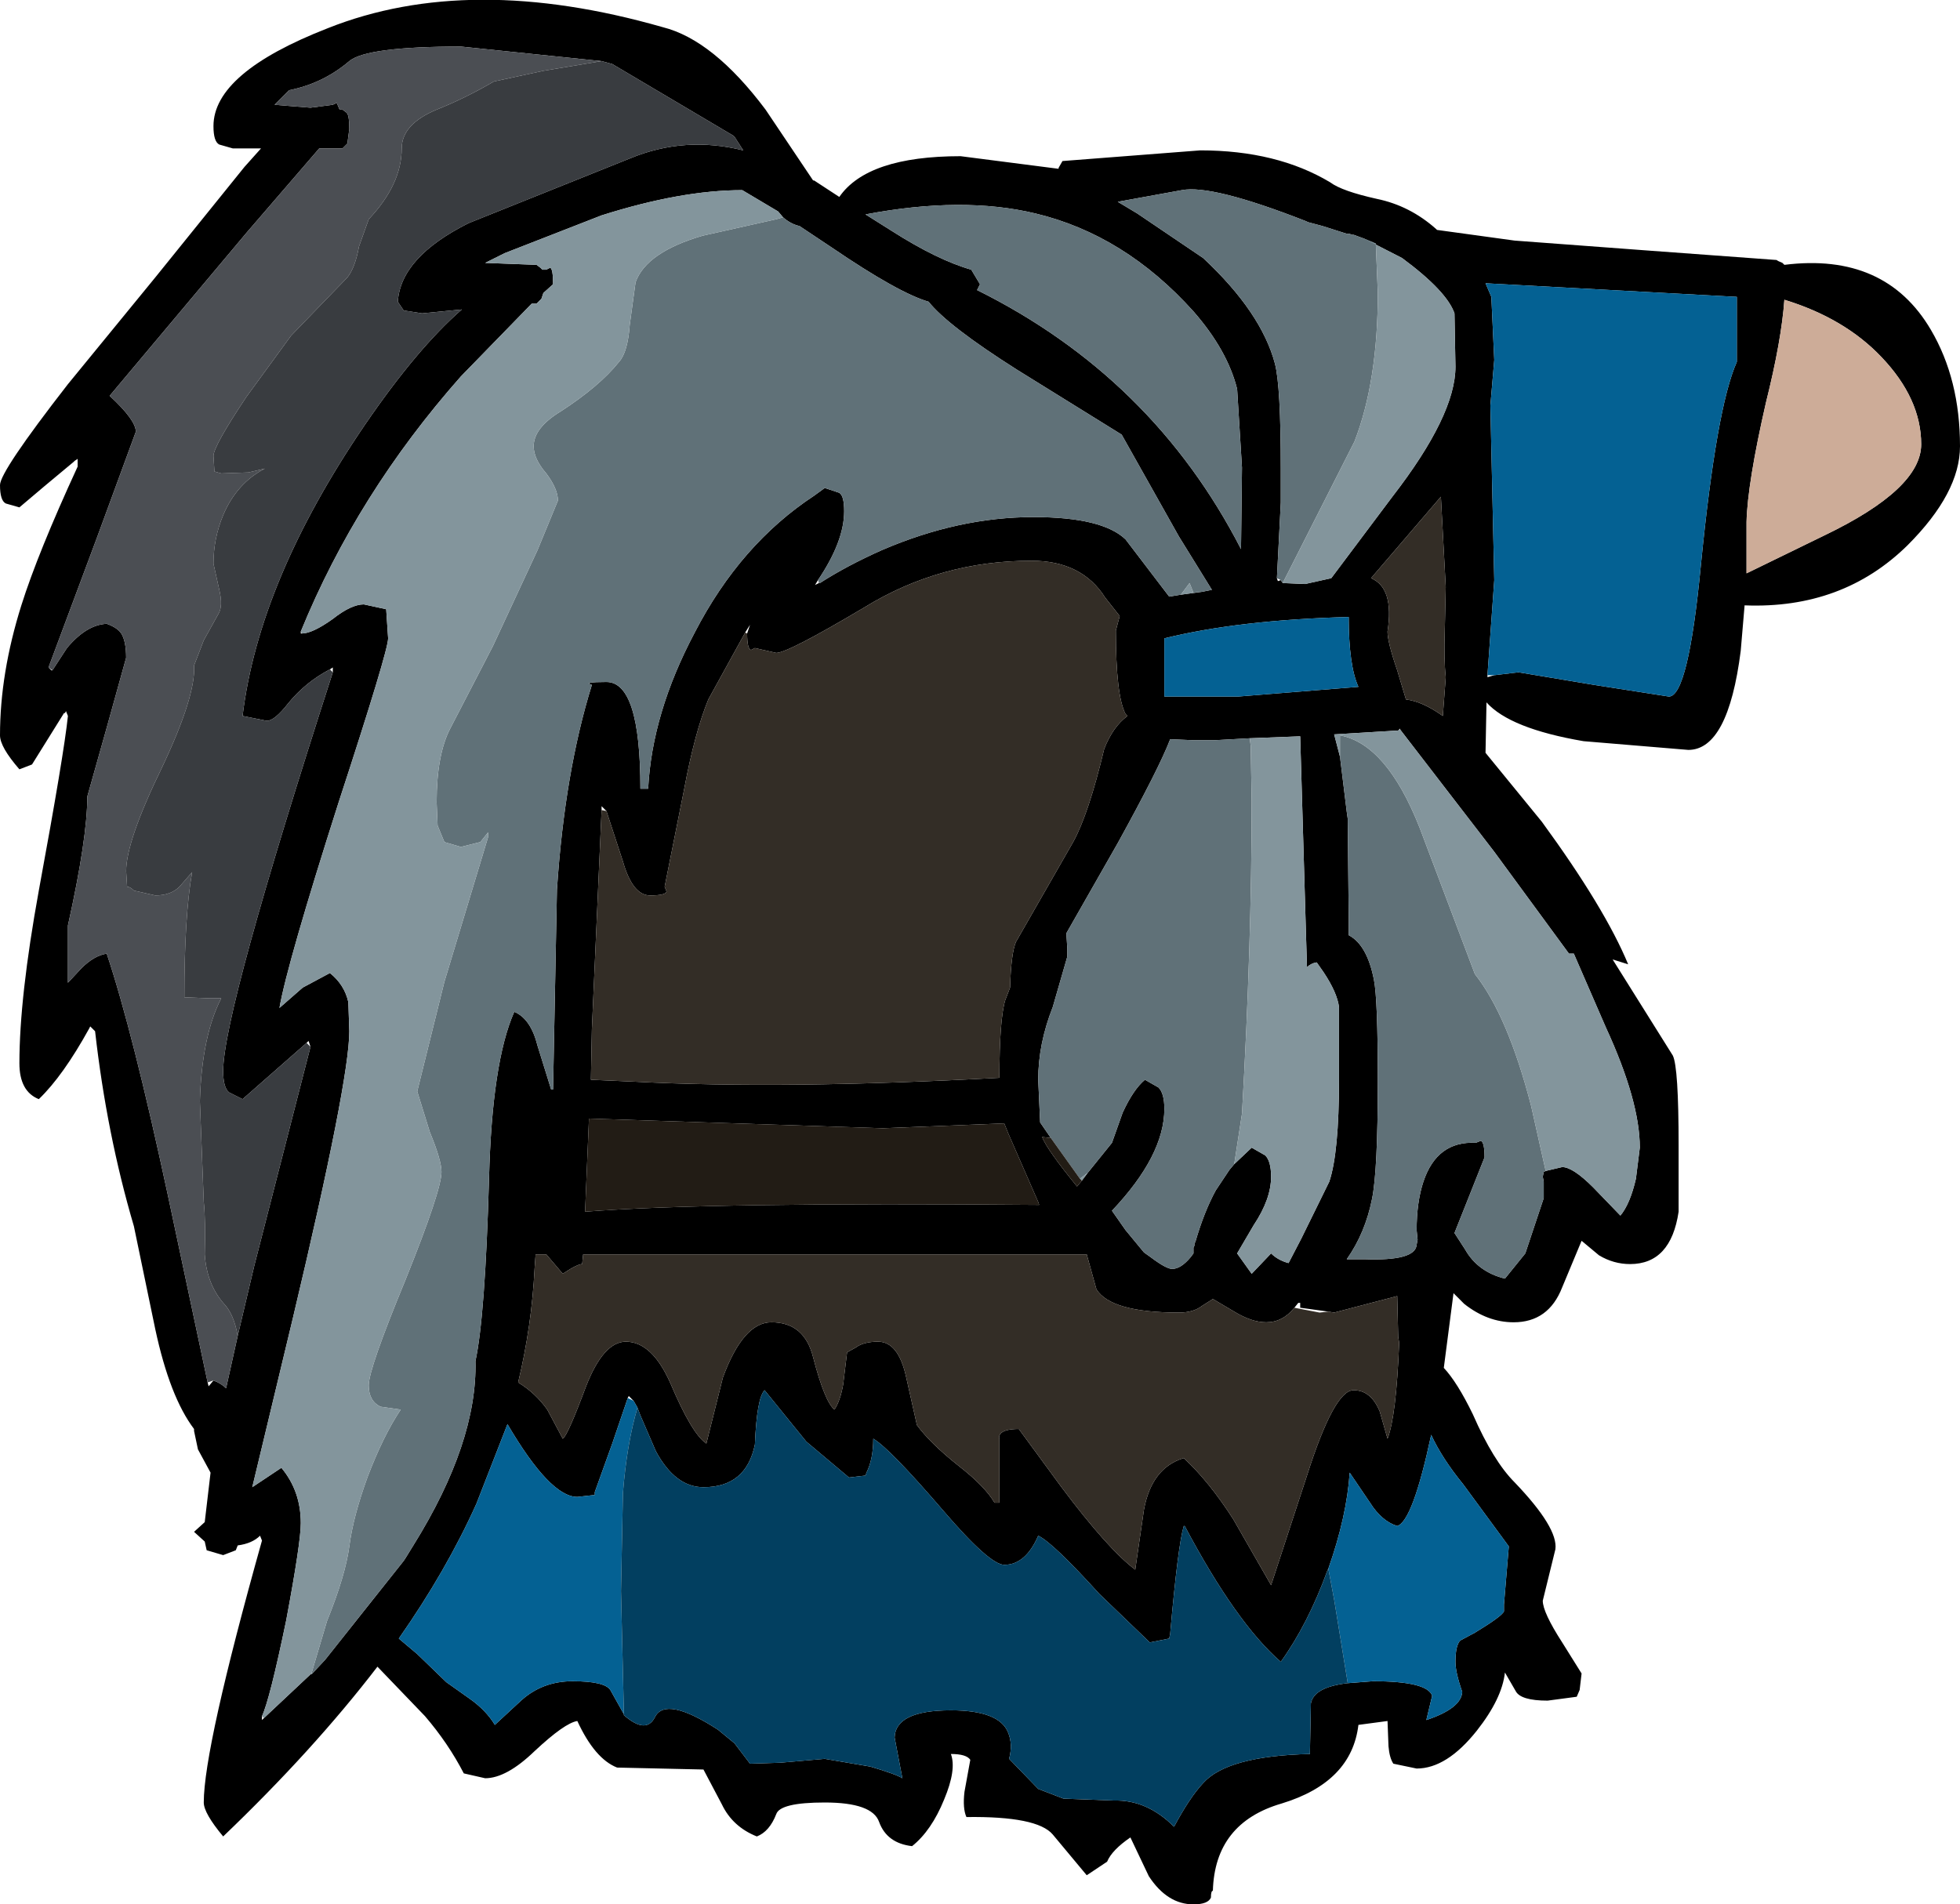 <?xml version="1.0" encoding="UTF-8" standalone="no"?>
<svg xmlns:ffdec="https://www.free-decompiler.com/flash" xmlns:xlink="http://www.w3.org/1999/xlink" ffdec:objectType="frame" height="98.15px" width="101.0px" xmlns="http://www.w3.org/2000/svg">
  <g transform="matrix(1.0, 0.0, 0.0, 1.0, 47.0, 43.15)">
    <use ffdec:characterId="244" height="98.15" transform="matrix(1.0, 0.0, 0.0, 1.0, -47.0, -43.15)" width="101.0" xlink:href="#shape0"/>
  </g>
  <defs>
    <g id="shape0" transform="matrix(1.0, 0.0, 0.0, 1.0, 47.0, 43.15)">
      <path d="M27.05 -31.3 L31.05 -30.75 37.75 -30.25 44.55 -29.75 Q44.6 -29.7 44.85 -29.6 L44.95 -29.5 Q50.15 -30.15 52.5 -26.15 54.0 -23.6 54.0 -20.15 54.0 -17.75 51.3 -15.05 47.95 -11.75 42.9 -11.95 L42.7 -9.6 Q42.05 -4.5 40.0 -4.5 L34.6 -4.95 Q30.8 -5.6 29.6 -6.95 L29.55 -4.35 32.45 -0.8 Q35.7 3.65 36.9 6.55 L36.1 6.3 39.2 11.25 Q39.5 11.85 39.5 15.9 L39.5 19.3 Q39.1 22.0 37.0 22.0 36.15 22.0 35.4 21.55 L34.5 20.8 33.5 23.2 Q32.8 25.0 31.0 25.0 29.65 25.0 28.45 24.05 L27.9 23.5 27.4 27.35 Q28.1 28.1 28.9 29.75 29.95 32.15 31.05 33.25 33.3 35.6 33.15 36.7 L32.5 39.35 Q32.5 39.95 33.5 41.5 L34.5 43.1 34.4 43.95 34.25 44.3 32.75 44.5 Q31.35 44.5 31.1 44.0 L30.55 43.05 Q30.4 44.4 29.1 46.05 27.55 48.0 26.0 48.0 L24.8 47.75 Q24.6 47.45 24.55 46.85 L24.5 45.55 23.0 45.75 Q22.65 48.7 19.05 49.8 15.6 50.8 15.5 54.3 15.4 54.3 15.4 54.65 15.25 55.0 14.5 55.0 13.15 55.0 12.2 53.55 L11.25 51.55 Q10.3 52.2 10.05 52.8 L9.0 53.5 7.25 51.4 Q6.45 50.45 2.8 50.5 2.6 50.05 2.7 49.2 L3.0 47.55 Q2.8 47.25 2.0 47.25 2.3 48.05 1.65 49.6 1.0 51.2 0.0 52.0 -1.3 51.85 -1.7 50.75 -2.05 49.75 -4.5 49.75 -6.8 49.75 -7.0 50.35 -7.35 51.25 -8.0 51.5 -9.25 51.0 -9.8 49.85 L-10.75 48.05 -15.2 47.95 Q-16.35 47.5 -17.25 45.55 -17.9 45.65 -19.45 47.1 -20.9 48.5 -22.0 48.5 L-23.1 48.25 Q-23.9 46.7 -25.1 45.3 L-27.55 42.75 Q-30.85 47.05 -35.5 51.5 -36.5 50.3 -36.5 49.75 -36.5 46.95 -33.5 36.25 L-33.6 36.0 Q-34.0 36.4 -34.75 36.5 L-34.85 36.75 -35.5 37.0 -36.35 36.75 -36.45 36.3 -37.0 35.8 -36.45 35.3 -36.15 32.75 -36.8 31.55 -37.0 30.6 -37.0 30.5 Q-38.25 28.85 -39.0 25.35 L-40.1 20.05 Q-41.5 15.3 -42.1 10.0 L-42.35 9.75 -42.4 9.85 Q-43.75 12.3 -45.0 13.5 -46.0 13.1 -46.0 11.65 -46.0 8.25 -45.0 2.75 -43.7 -4.3 -43.5 -6.25 L-43.6 -6.5 -43.65 -6.4 -43.7 -6.4 -45.35 -3.75 -46.0 -3.5 Q-47.0 -4.65 -47.0 -5.25 -47.0 -8.45 -45.9 -11.95 -45.05 -14.65 -43.0 -19.1 L-43.0 -19.5 -43.15 -19.4 -43.2 -19.35 -44.7 -18.1 -46.0 -17.0 -46.7 -17.2 Q-47.0 -17.35 -47.0 -18.15 -47.0 -18.85 -43.5 -23.35 L-39.0 -28.85 -34.4 -34.55 -33.55 -35.5 -35.0 -35.5 -35.7 -35.7 Q-36.0 -35.85 -36.0 -36.65 -36.0 -39.4 -30.1 -41.7 -22.8 -44.6 -12.85 -41.75 -10.25 -41.1 -7.55 -37.5 L-5.1 -33.85 -5.05 -33.85 -3.75 -33.0 Q-2.3 -35.1 2.5 -35.1 L7.55 -34.45 7.55 -34.5 7.75 -34.85 14.85 -35.4 Q18.8 -35.4 21.55 -33.75 22.15 -33.3 23.95 -32.9 25.65 -32.55 27.0 -31.35 L27.05 -31.3 M20.4 -31.7 L20.3 -31.75 Q15.45 -33.65 13.9 -33.35 L10.6 -32.75 11.6 -32.15 15.0 -29.85 Q18.0 -27.05 18.7 -24.4 19.0 -23.25 19.0 -19.0 L19.0 -17.25 18.8 -13.35 18.85 -13.2 19.0 -13.25 19.1 -13.1 20.25 -13.05 21.6 -13.35 24.75 -17.55 Q28.0 -21.75 28.0 -24.25 L27.95 -27.0 Q27.55 -28.15 25.25 -29.85 L23.3 -30.85 22.75 -31.05 22.65 -31.05 22.55 -31.1 22.4 -31.1 22.25 -31.15 21.15 -31.5 20.4 -31.7 M30.0 -8.35 L31.25 -8.5 35.15 -7.85 39.0 -7.25 Q40.0 -7.25 40.65 -14.05 41.45 -22.15 42.5 -24.5 L42.5 -27.85 29.55 -28.55 29.85 -27.85 30.0 -24.6 29.8 -22.25 30.0 -13.25 29.65 -8.35 29.65 -8.25 30.0 -8.35 M3.35 -28.2 Q12.4 -23.7 16.95 -14.85 L17.0 -19.05 16.75 -23.1 Q16.25 -25.1 14.5 -27.1 10.95 -31.05 6.35 -32.15 2.6 -33.05 -2.4 -32.1 L-1.05 -31.25 Q1.3 -29.75 3.05 -29.25 L3.5 -28.5 3.35 -28.2 M13.85 -12.5 L14.95 -12.65 15.45 -12.75 13.75 -15.5 10.8 -20.75 5.4 -24.1 Q1.85 -26.35 0.85 -27.6 -0.7 -28.05 -4.15 -30.4 L-5.8 -31.5 Q-6.25 -31.6 -6.65 -31.95 L-6.9 -32.25 -8.75 -33.35 Q-11.9 -33.35 -16.0 -32.05 L-21.0 -30.1 -22.0 -29.6 -19.35 -29.5 -19.15 -29.35 -19.05 -29.25 -18.85 -29.25 -18.65 -29.35 Q-18.5 -29.3 -18.5 -28.5 L-19.0 -28.05 -19.1 -27.75 -19.35 -27.5 -19.6 -27.5 -23.25 -23.75 Q-28.6 -17.7 -31.5 -10.6 L-31.5 -10.5 -31.45 -10.5 Q-30.9 -10.5 -29.85 -11.25 -28.9 -12.0 -28.25 -12.0 L-27.1 -11.75 -27.0 -10.25 Q-27.0 -9.6 -29.55 -1.8 -32.2 6.5 -32.6 8.8 L-31.4 7.75 -30.0 7.0 Q-29.25 7.6 -29.05 8.5 L-29.0 10.0 Q-29.0 12.55 -31.9 24.75 L-34.0 33.5 -32.5 32.5 Q-31.5 33.7 -31.5 35.35 -31.5 36.35 -32.25 40.35 -33.1 44.45 -33.5 45.3 L-33.5 45.5 -33.4 45.4 -30.95 43.1 -30.95 43.15 -30.25 42.4 -26.2 37.3 -26.1 37.15 -25.7 36.5 Q-22.4 31.2 -22.5 27.0 -22.0 24.7 -21.8 17.6 -21.65 11.6 -20.5 9.0 -19.65 9.35 -19.3 10.75 L-18.6 13.0 -18.5 13.0 -18.3 2.7 Q-17.9 -3.35 -16.5 -7.85 -17.0 -8.0 -15.75 -8.0 -14.0 -8.0 -14.0 -2.5 L-13.6 -2.5 Q-13.4 -6.4 -11.2 -10.55 -8.85 -15.1 -5.05 -17.6 L-4.5 -18.0 -3.75 -17.75 Q-3.5 -17.6 -3.5 -16.8 -3.5 -15.25 -4.85 -13.25 L-5.0 -13.0 -4.8 -13.1 -4.75 -13.1 Q-3.35 -14.0 -1.55 -14.8 2.4 -16.5 6.25 -16.5 9.8 -16.5 11.0 -15.35 L13.25 -12.4 13.85 -12.5 M-16.0 -1.4 L-16.5 9.9 -16.55 12.5 -14.3 12.6 Q-6.6 13.0 4.5 12.4 4.5 9.4 4.8 8.4 L5.05 7.75 Q5.1 6.0 5.35 5.4 L8.3 0.25 Q9.1 -1.2 9.9 -4.55 10.35 -5.7 11.1 -6.25 L11.0 -6.35 Q10.5 -7.3 10.5 -10.65 L10.7 -11.4 9.95 -12.35 Q8.75 -14.25 6.15 -14.25 1.45 -14.25 -2.45 -11.85 -6.4 -9.5 -7.0 -9.5 L-8.1 -9.75 -8.3 -9.65 Q-8.5 -9.7 -8.5 -10.5 L-8.35 -10.95 -8.6 -10.55 -10.5 -7.1 Q-11.2 -5.4 -11.75 -2.45 L-12.75 2.55 -12.65 2.8 Q-12.7 3.0 -13.5 3.0 -14.4 3.0 -14.9 1.25 L-15.75 -1.35 -16.0 -1.6 -16.0 -1.4 M13.0 -7.25 L16.8 -7.25 23.0 -7.75 Q22.5 -8.85 22.5 -11.35 16.85 -11.2 13.0 -10.25 L13.0 -7.25 M17.4 -5.1 L15.6 -5.0 14.5 -5.0 13.3 -5.05 Q12.75 -3.6 10.6 0.3 L7.95 4.95 8.0 5.75 8.0 6.15 7.25 8.75 Q6.5 10.65 6.5 12.5 L6.6 14.7 7.15 15.5 6.7 15.45 Q6.95 16.1 8.5 18.0 L8.75 17.7 9.05 17.3 10.3 15.75 10.85 14.2 Q11.4 13.0 12.0 12.5 L12.7 12.9 Q13.0 13.2 13.0 14.0 13.0 16.4 10.3 19.25 L11.0 20.25 11.95 21.4 12.3 21.65 Q13.1 22.25 13.4 22.25 13.85 22.25 14.35 21.65 L14.5 21.45 14.5 21.15 14.55 21.05 14.55 20.95 14.6 20.85 Q15.05 19.3 15.65 18.2 L16.35 17.15 16.6 16.85 17.5 16.0 18.2 16.4 Q18.5 16.7 18.5 17.5 18.5 18.65 17.6 20.0 L16.75 21.45 17.5 22.5 18.5 21.45 Q18.85 21.8 19.4 21.95 L20.05 20.7 21.5 17.75 Q22.0 16.25 22.0 12.5 L22.0 8.75 Q21.9 8.0 21.2 6.95 L20.85 6.45 Q20.55 6.5 20.35 6.7 L20.3 5.05 20.0 -5.2 17.4 -5.1 M27.25 -17.55 L23.65 -13.35 Q24.85 -12.85 24.5 -10.6 24.5 -10.05 25.0 -8.6 L25.45 -7.1 Q26.3 -7.0 27.35 -6.25 L27.5 -8.25 Q27.4 -9.15 27.45 -10.65 L27.5 -12.9 27.25 -17.55 M25.05 -5.5 L21.75 -5.3 22.05 -4.15 22.4 -1.3 22.45 -0.95 22.5 4.25 22.5 5.05 Q23.45 5.55 23.8 7.35 24.0 8.35 24.0 12.55 24.0 17.2 23.7 18.65 23.35 20.4 22.4 21.75 L23.3 21.75 Q25.95 21.85 26.0 21.0 L26.05 20.75 26.0 20.25 Q26.0 18.8 26.35 17.75 27.05 15.65 29.05 15.75 L29.3 15.65 Q29.5 15.7 29.5 16.5 L27.95 20.4 28.5 21.25 Q29.15 22.4 30.55 22.75 L31.6 21.45 32.55 18.6 32.55 18.05 32.55 17.75 32.5 17.5 32.55 17.25 32.65 17.2 33.5 17.0 Q34.05 17.0 35.1 18.05 L36.5 19.5 Q37.0 18.9 37.3 17.6 L37.5 16.0 Q37.5 13.6 35.75 9.8 L34.1 6.0 33.85 6.0 30.0 0.75 25.15 -5.55 25.15 -5.6 25.05 -5.5 M43.0 -13.6 L47.0 -15.55 Q52.0 -17.95 52.0 -20.25 52.0 -22.6 49.95 -24.75 48.05 -26.75 44.95 -27.7 44.8 -25.6 44.0 -22.4 43.05 -18.25 43.0 -16.25 L43.0 -13.6 M19.7 24.25 Q19.1 25.0 18.25 25.0 17.5 25.0 16.6 24.45 L15.5 23.8 14.95 24.15 Q14.5 24.5 13.75 24.5 10.25 24.5 9.5 23.3 L9.0 21.5 -16.95 21.5 -17.0 22.0 Q-17.25 22.0 -18.0 22.5 L-18.85 21.5 -19.4 21.5 -19.45 22.2 Q-19.6 25.2 -20.3 28.1 -19.4 28.65 -18.8 29.5 L-18.0 31.0 Q-17.75 30.85 -16.8 28.3 -15.9 26.0 -14.75 26.0 -13.4 26.0 -12.45 28.15 -11.35 30.75 -10.6 31.25 L-9.75 27.85 Q-8.7 25.0 -7.25 25.0 -5.55 25.0 -5.1 26.8 -4.5 29.1 -4.0 29.5 -3.7 29.05 -3.55 28.2 L-3.35 26.55 -2.9 26.3 Q-2.5 26.0 -1.75 26.0 -0.7 26.0 -0.3 27.85 L0.25 30.3 Q0.95 31.25 2.4 32.4 3.75 33.45 4.25 34.3 L4.5 34.3 4.5 31.0 Q4.45 30.9 4.55 30.75 4.75 30.5 5.5 30.5 L7.7 33.5 Q10.1 36.7 11.5 37.75 L11.95 34.65 Q12.35 32.5 14.0 32.0 15.3 33.2 16.55 35.15 L18.5 38.55 20.35 32.9 Q21.75 28.5 22.75 28.5 23.65 28.5 24.1 29.6 L24.5 31.0 Q24.95 29.85 25.1 26.05 L25.05 25.75 25.0 23.65 21.75 24.5 21.45 24.45 20.0 24.25 20.0 24.0 19.9 24.0 19.7 24.25 M4.75 14.75 L-1.5 15.0 -16.65 14.5 -16.85 19.3 Q-10.5 18.8 6.55 18.95 L6.5 18.8 4.95 15.25 4.75 14.75 M21.45 37.7 L21.4 37.8 Q20.4 40.55 19.0 42.5 16.7 40.5 14.05 35.5 L14.0 35.5 Q13.7 36.5 13.3 41.05 L13.25 41.3 12.25 41.5 9.65 39.0 Q7.25 36.35 6.5 36.0 5.85 37.5 4.75 37.5 4.0 37.5 1.6 34.7 -1.15 31.5 -2.0 31.0 -2.0 32.05 -2.35 32.75 L-2.4 32.9 -3.25 33.0 -5.45 31.15 -7.6 28.5 Q-8.0 28.9 -8.1 31.3 -8.55 33.5 -10.75 33.5 -12.2 33.5 -13.2 31.65 L-14.0 29.8 -14.15 29.4 -14.35 29.05 -14.6 28.8 -14.65 28.9 -15.45 31.25 -16.35 33.75 -16.35 33.9 -17.25 34.0 Q-18.65 34.0 -20.85 30.25 L-22.45 34.35 Q-24.0 37.8 -26.45 41.3 L-25.5 42.1 -24.0 43.55 -22.8 44.4 Q-21.95 45.0 -21.5 45.75 L-20.15 44.5 Q-19.05 43.5 -17.5 43.5 -15.85 43.5 -15.55 43.95 L-14.85 45.2 -14.85 45.25 Q-13.7 46.25 -13.25 45.35 -12.7 44.25 -10.0 46.0 L-9.15 46.7 -8.35 47.75 -6.8 47.7 -4.5 47.5 -2.15 47.9 Q-0.8 48.3 -0.5 48.5 L-0.9 46.4 Q-0.85 45.0 2.0 45.0 4.5 45.0 4.95 46.15 5.2 46.75 5.0 47.5 L6.5 49.05 7.8 49.55 10.4 49.65 Q12.1 49.6 13.5 51.0 14.3 49.5 15.0 48.75 16.25 47.35 20.5 47.25 L20.55 44.7 20.55 44.65 Q20.7 43.8 22.45 43.6 L23.75 43.5 Q26.55 43.5 26.8 44.25 L26.5 45.5 Q28.3 44.9 28.35 44.05 28.0 43.05 28.0 42.5 28.0 41.65 28.25 41.4 L29.0 41.0 Q30.4 40.15 30.5 39.9 L30.5 39.55 30.75 36.55 28.4 33.35 Q27.3 32.0 26.75 30.8 25.8 35.25 25.0 35.5 24.2 35.25 23.6 34.3 L22.55 32.75 Q22.4 35.0 21.45 37.7 M-44.3 -8.6 L-43.55 -9.75 Q-42.55 -10.95 -41.5 -11.0 -40.95 -10.8 -40.75 -10.5 -40.5 -10.1 -40.5 -9.25 L-41.5 -5.65 -42.5 -2.1 Q-42.5 0.05 -43.5 4.55 L-43.5 7.5 -42.8 6.75 Q-42.15 6.1 -41.5 6.0 -40.15 10.05 -38.35 18.45 L-36.3 28.1 -36.25 28.3 -36.0 28.0 Q-35.6 28.15 -35.35 28.4 L-34.75 25.7 -33.9 22.1 -31.0 10.8 -31.1 10.5 -31.2 10.6 -34.5 13.5 -35.2 13.15 Q-35.5 12.9 -35.5 12.05 -35.5 9.0 -29.85 -8.5 L-29.85 -8.75 -30.0 -8.65 Q-31.25 -8.0 -32.15 -6.9 -32.85 -6.0 -33.25 -6.0 L-34.5 -6.25 Q-33.65 -13.25 -28.2 -21.25 -25.5 -25.2 -23.2 -27.2 L-25.25 -27.0 -26.2 -27.15 -26.5 -27.6 Q-26.35 -29.9 -22.85 -31.65 L-14.5 -35.0 Q-11.7 -36.15 -8.7 -35.4 L-9.15 -36.1 -9.2 -36.15 -15.45 -39.85 -16.0 -40.0 -23.25 -40.75 Q-28.1 -40.75 -29.0 -40.0 -30.35 -38.85 -32.1 -38.5 L-32.85 -37.75 -31.0 -37.6 -29.85 -37.75 -29.65 -37.85 -29.5 -37.5 -29.35 -37.5 -29.15 -37.35 Q-29.0 -37.25 -29.0 -36.5 L-29.1 -35.75 -29.35 -35.5 -30.55 -35.5 -34.3 -31.15 -41.35 -22.75 Q-40.0 -21.5 -40.0 -20.9 L-42.0 -15.45 -44.5 -8.75 -44.35 -8.6 -44.3 -8.6" fill="#000000" fill-rule="evenodd" stroke="none"/>
      <path d="M20.4 -31.7 L21.15 -31.5 22.25 -31.15 22.4 -31.1 22.55 -31.1 22.65 -31.05 22.75 -31.05 23.3 -30.85 23.9 -30.6 23.9 -30.5 24.0 -28.05 Q24.0 -23.5 22.8 -20.4 L19.1 -13.1 19.0 -13.25 18.8 -13.35 19.0 -17.25 19.0 -19.0 Q19.0 -23.25 18.7 -24.4 18.0 -27.05 15.0 -29.85 L11.6 -32.15 10.6 -32.75 13.9 -33.35 Q15.45 -33.65 20.3 -31.75 L20.4 -31.7 M3.35 -28.2 L3.5 -28.5 3.05 -29.25 Q1.3 -29.75 -1.05 -31.25 L-2.4 -32.1 Q2.6 -33.05 6.35 -32.15 10.95 -31.05 14.5 -27.1 16.25 -25.1 16.75 -23.1 L17.0 -19.05 16.95 -14.85 Q12.4 -23.7 3.35 -28.2 M13.85 -12.5 L13.25 -12.4 11.0 -15.35 Q9.8 -16.5 6.25 -16.5 2.4 -16.5 -1.55 -14.8 -3.35 -14.0 -4.75 -13.1 L-4.85 -13.25 Q-3.5 -15.25 -3.5 -16.8 -3.5 -17.6 -3.75 -17.75 L-4.5 -18.0 -5.05 -17.6 Q-8.85 -15.1 -11.2 -10.55 -13.4 -6.4 -13.6 -2.5 L-14.0 -2.5 Q-14.0 -8.0 -15.75 -8.0 -17.0 -8.0 -16.5 -7.85 -17.9 -3.35 -18.3 2.7 L-18.5 13.0 -18.6 13.0 -19.3 10.75 Q-19.65 9.35 -20.5 9.0 -21.65 11.6 -21.8 17.6 -22.0 24.7 -22.5 27.0 -22.4 31.2 -25.7 36.5 L-26.1 37.15 -26.2 37.3 -30.25 42.4 -30.95 43.15 -30.95 43.1 -30.15 40.4 Q-29.2 38.05 -29.0 36.55 -28.8 35.0 -28.05 32.95 -27.25 30.85 -26.35 29.5 L-27.4 29.35 Q-28.0 29.05 -28.0 28.25 -28.0 27.4 -26.1 22.8 -24.25 18.2 -24.25 17.25 -24.25 16.65 -24.85 15.2 L-25.5 13.1 -24.1 7.45 -21.85 0.0 -21.85 -0.25 -22.25 0.25 -23.25 0.5 -24.1 0.25 -24.45 -0.6 -24.5 -1.8 Q-24.5 -4.25 -23.8 -5.6 L-21.6 -9.85 -19.3 -14.8 -18.25 -17.35 Q-18.25 -17.95 -18.85 -18.75 -19.5 -19.5 -19.5 -20.15 -19.5 -21.1 -18.1 -21.95 -16.1 -23.25 -15.1 -24.5 -14.65 -25.0 -14.55 -26.4 L-14.25 -28.6 Q-13.7 -30.15 -10.8 -31.0 L-7.0 -31.85 -6.65 -31.95 Q-6.25 -31.6 -5.8 -31.5 L-4.15 -30.4 Q-0.7 -28.05 0.85 -27.6 1.85 -26.35 5.4 -24.1 L10.8 -20.75 13.75 -15.5 15.45 -12.75 14.95 -12.65 14.5 -12.6 14.3 -13.1 13.85 -12.5 M7.15 15.5 L6.6 14.7 6.5 12.5 Q6.5 10.65 7.25 8.75 L8.0 6.15 8.0 5.75 7.95 4.95 10.6 0.3 Q12.75 -3.6 13.3 -5.05 L14.5 -5.0 15.6 -5.0 17.4 -5.1 17.45 -4.7 17.5 -1.85 Q17.5 5.5 17.0 14.25 L16.6 16.85 16.35 17.15 15.65 18.2 Q15.05 19.3 14.6 20.85 L14.55 20.95 14.55 21.05 14.5 21.15 14.5 21.45 14.35 21.65 Q13.85 22.25 13.4 22.25 13.1 22.25 12.3 21.65 L11.95 21.4 11.0 20.25 10.3 19.25 Q13.0 16.4 13.0 14.0 13.0 13.2 12.7 12.9 L12.0 12.5 Q11.4 13.0 10.85 14.2 L10.3 15.75 9.05 17.3 8.65 17.6 7.15 15.5 M22.05 -4.15 L22.05 -5.25 Q24.45 -4.8 26.15 -0.5 L29.0 7.05 Q30.7 9.2 31.9 13.85 L32.65 17.2 32.55 17.25 32.5 17.5 32.55 17.75 32.55 18.05 32.55 18.6 31.6 21.45 30.55 22.75 Q29.15 22.4 28.5 21.25 L27.95 20.4 29.5 16.5 Q29.5 15.7 29.3 15.65 L29.05 15.75 Q27.05 15.65 26.35 17.75 26.0 18.8 26.0 20.25 L26.05 20.75 26.0 21.0 Q25.95 21.85 23.3 21.75 L22.4 21.75 Q23.35 20.4 23.7 18.65 24.0 17.2 24.0 12.55 24.0 8.35 23.8 7.35 23.45 5.55 22.5 5.05 L22.5 4.25 22.45 -0.95 22.4 -1.3 22.05 -4.15" fill="#607178" fill-rule="evenodd" stroke="none"/>
      <path d="M21.15 -31.5 L20.4 -31.7 21.15 -31.5 M19.1 -13.1 L22.8 -20.4 Q24.0 -23.5 24.0 -28.05 L23.9 -30.5 23.9 -30.6 23.3 -30.85 25.25 -29.85 Q27.55 -28.15 27.95 -27.0 L28.0 -24.25 Q28.0 -21.75 24.75 -17.55 L21.6 -13.35 20.25 -13.05 19.1 -13.1 M14.95 -12.65 L13.85 -12.5 14.3 -13.1 14.5 -12.6 14.95 -12.65 M-30.95 43.1 L-33.4 45.4 -33.5 45.3 Q-33.1 44.45 -32.25 40.35 -31.5 36.35 -31.5 35.35 -31.5 33.7 -32.5 32.5 L-34.0 33.5 -31.9 24.75 Q-29.0 12.55 -29.0 10.0 L-29.05 8.5 Q-29.25 7.6 -30.0 7.0 L-31.4 7.75 -32.6 8.8 Q-32.2 6.5 -29.55 -1.8 -27.0 -9.6 -27.0 -10.25 L-27.1 -11.75 -28.25 -12.0 Q-28.9 -12.0 -29.85 -11.25 -30.9 -10.5 -31.45 -10.5 L-31.5 -10.6 Q-28.6 -17.7 -23.25 -23.75 L-19.6 -27.5 -19.35 -27.5 -19.1 -27.75 -19.0 -28.05 -18.5 -28.5 Q-18.5 -29.3 -18.65 -29.35 L-18.85 -29.25 -19.05 -29.25 -19.15 -29.35 -19.35 -29.5 -22.0 -29.6 -21.0 -30.1 -16.0 -32.05 Q-11.9 -33.35 -8.75 -33.35 L-6.9 -32.25 -6.65 -31.95 -7.0 -31.85 -10.8 -31.0 Q-13.7 -30.15 -14.25 -28.6 L-14.55 -26.4 Q-14.65 -25.0 -15.1 -24.5 -16.1 -23.25 -18.1 -21.95 -19.5 -21.1 -19.5 -20.15 -19.5 -19.5 -18.85 -18.75 -18.25 -17.95 -18.25 -17.35 L-19.3 -14.8 -21.6 -9.85 -23.8 -5.6 Q-24.5 -4.25 -24.5 -1.8 L-24.45 -0.6 -24.1 0.25 -23.25 0.5 -22.25 0.25 -21.85 -0.25 -21.85 0.0 -24.1 7.45 -25.5 13.1 -24.85 15.2 Q-24.25 16.65 -24.25 17.25 -24.25 18.2 -26.1 22.8 -28.0 27.4 -28.0 28.25 -28.0 29.05 -27.4 29.35 L-26.35 29.5 Q-27.25 30.85 -28.05 32.95 -28.8 35.0 -29.0 36.55 -29.2 38.05 -30.15 40.4 L-30.95 43.1 M8.65 17.6 L9.05 17.3 8.75 17.7 8.65 17.6 M16.6 16.85 L17.0 14.25 Q17.5 5.5 17.5 -1.85 L17.45 -4.7 17.4 -5.1 20.0 -5.2 20.3 5.05 20.35 6.7 Q20.55 6.5 20.85 6.45 L21.2 6.95 Q21.9 8.0 22.0 8.75 L22.0 12.5 Q22.0 16.25 21.5 17.75 L20.05 20.7 19.4 21.95 Q18.85 21.8 18.5 21.45 L17.5 22.5 16.75 21.45 17.6 20.0 Q18.5 18.65 18.5 17.5 18.5 16.7 18.2 16.4 L17.5 16.0 16.6 16.85 M22.05 -4.15 L21.75 -5.3 25.05 -5.5 25.15 -5.55 30.0 0.75 33.85 6.0 34.1 6.0 35.75 9.8 Q37.5 13.6 37.5 16.0 L37.3 17.6 Q37.0 18.9 36.5 19.5 L35.1 18.05 Q34.05 17.0 33.5 17.0 L32.65 17.2 31.9 13.85 Q30.7 9.2 29.0 7.05 L26.15 -0.5 Q24.45 -4.8 22.05 -5.25 L22.05 -4.15" fill="#83959c" fill-rule="evenodd" stroke="none"/>
      <path d="M-8.5 -10.5 Q-8.5 -9.7 -8.3 -9.65 L-8.1 -9.75 -7.0 -9.5 Q-6.4 -9.5 -2.45 -11.85 1.45 -14.25 6.15 -14.25 8.75 -14.25 9.95 -12.35 L10.7 -11.4 10.5 -10.65 Q10.5 -7.3 11.0 -6.35 L11.1 -6.25 Q10.35 -5.7 9.9 -4.55 9.1 -1.2 8.3 0.25 L5.35 5.4 Q5.1 6.0 5.05 7.75 L4.8 8.4 Q4.5 9.4 4.5 12.4 -6.6 13.0 -14.3 12.6 L-16.55 12.5 -16.5 9.9 -16.0 -1.4 -15.75 -1.35 -14.9 1.25 Q-14.4 3.0 -13.5 3.0 -12.7 3.0 -12.65 2.8 L-12.75 2.55 -11.75 -2.45 Q-11.2 -5.4 -10.5 -7.1 L-8.6 -10.55 -8.5 -10.5 M27.25 -17.55 L27.5 -12.9 27.45 -10.65 Q27.4 -9.15 27.5 -8.25 L27.35 -6.25 Q26.3 -7.0 25.45 -7.1 L25.0 -8.6 Q24.5 -10.05 24.5 -10.6 24.85 -12.85 23.65 -13.35 L27.25 -17.55 M21.45 24.45 L21.75 24.5 25.0 23.65 25.05 25.75 25.1 26.05 Q24.95 29.85 24.5 31.0 L24.1 29.6 Q23.65 28.5 22.75 28.5 21.75 28.5 20.35 32.9 L18.5 38.55 16.55 35.15 Q15.3 33.2 14.0 32.0 12.35 32.5 11.95 34.65 L11.5 37.75 Q10.1 36.7 7.7 33.5 L5.5 30.5 Q4.75 30.5 4.55 30.75 4.45 30.9 4.5 31.0 L4.5 34.3 4.25 34.3 Q3.75 33.45 2.4 32.4 0.95 31.25 0.25 30.3 L-0.3 27.85 Q-0.7 26.0 -1.75 26.0 -2.5 26.0 -2.9 26.3 L-3.35 26.55 -3.55 28.2 Q-3.7 29.05 -4.0 29.5 -4.5 29.1 -5.1 26.8 -5.55 25.0 -7.25 25.0 -8.7 25.0 -9.75 27.85 L-10.6 31.25 Q-11.35 30.75 -12.45 28.15 -13.4 26.0 -14.75 26.0 -15.9 26.0 -16.8 28.3 -17.75 30.85 -18.0 31.0 L-18.8 29.5 Q-19.4 28.65 -20.3 28.1 -19.6 25.2 -19.45 22.2 L-19.4 21.5 -18.85 21.5 -18.0 22.5 Q-17.25 22.0 -17.0 22.0 L-16.95 21.5 9.0 21.5 9.5 23.3 Q10.25 24.5 13.75 24.5 14.5 24.5 14.95 24.15 L15.5 23.8 16.6 24.45 Q17.5 25.0 18.25 25.0 19.1 25.0 19.7 24.25 L21.0 24.5 21.45 24.45" fill="#332d26" fill-rule="evenodd" stroke="none"/>
      <path d="M43.0 -13.6 L43.0 -16.25 Q43.05 -18.25 44.0 -22.4 44.8 -25.6 44.95 -27.7 48.05 -26.75 49.95 -24.75 52.0 -22.6 52.0 -20.25 52.0 -17.95 47.0 -15.55 L43.0 -13.6" fill="#cdac98" fill-rule="evenodd" stroke="none"/>
      <path d="M7.15 15.5 L8.65 17.6 8.75 17.7 8.5 18.0 Q6.95 16.1 6.7 15.45 L7.15 15.5 M4.75 14.75 L4.95 15.25 6.5 18.8 6.55 18.95 Q-10.5 18.8 -16.85 19.3 L-16.65 14.5 -1.5 15.0 4.75 14.75" fill="#221c15" fill-rule="evenodd" stroke="none"/>
      <path d="M-4.75 -13.1 L-4.8 -13.1 -4.85 -13.25 -4.75 -13.1 M-36.3 28.1 L-38.35 18.45 Q-40.15 10.05 -41.5 6.0 -42.15 6.1 -42.8 6.75 L-43.5 7.5 -43.5 4.55 Q-42.5 0.05 -42.5 -2.1 L-41.5 -5.65 -40.5 -9.25 Q-40.5 -10.1 -40.75 -10.5 -40.95 -10.8 -41.5 -11.0 -42.55 -10.95 -43.55 -9.75 L-44.3 -8.6 -44.5 -8.75 -42.0 -15.45 -40.0 -20.9 Q-40.0 -21.5 -41.35 -22.75 L-34.3 -31.15 -30.55 -35.5 -29.35 -35.5 -29.1 -35.75 -29.0 -36.5 Q-29.0 -37.25 -29.15 -37.35 L-29.35 -37.5 -29.5 -37.5 -29.65 -37.85 -29.85 -37.75 -31.0 -37.6 -32.85 -37.75 -32.1 -38.5 Q-30.35 -38.85 -29.0 -40.0 -28.1 -40.75 -23.25 -40.75 L-16.0 -40.0 -19.0 -39.5 -21.55 -38.95 Q-23.0 -38.1 -24.5 -37.5 -26.3 -36.75 -26.3 -35.5 -26.3 -33.65 -28.0 -31.85 L-28.5 -30.45 Q-28.7 -29.35 -29.1 -28.85 L-32.0 -25.85 -34.3 -22.7 Q-36.0 -20.15 -36.0 -19.65 L-35.95 -18.85 -35.6 -18.75 -34.2 -18.8 -33.35 -19.0 Q-34.8 -18.25 -35.5 -16.6 -36.0 -15.4 -36.0 -14.1 L-35.7 -12.75 Q-35.5 -11.9 -35.75 -11.5 L-36.5 -10.15 -37.0 -8.85 Q-36.9 -7.3 -38.65 -3.6 -40.5 0.2 -40.5 1.75 L-40.45 2.55 Q-40.3 2.55 -40.1 2.75 L-39.0 3.0 Q-38.2 3.0 -37.75 2.55 L-37.1 1.8 Q-37.5 4.05 -37.5 8.25 L-36.25 8.3 -35.6 8.3 Q-36.6 10.25 -36.7 13.6 L-36.5 18.8 Q-36.4 19.75 -36.45 21.5 -36.35 23.0 -35.5 24.0 -34.95 24.55 -34.75 25.7 L-35.35 28.4 Q-35.6 28.15 -36.0 28.0 L-36.3 28.1" fill="#4b4e53" fill-rule="evenodd" stroke="none"/>
      <path d="M-34.75 25.7 Q-34.95 24.55 -35.5 24.0 -36.35 23.0 -36.45 21.5 -36.4 19.75 -36.5 18.8 L-36.7 13.6 Q-36.6 10.25 -35.6 8.3 L-36.25 8.3 -37.5 8.25 Q-37.5 4.05 -37.1 1.8 L-37.75 2.55 Q-38.2 3.0 -39.0 3.0 L-40.1 2.75 Q-40.3 2.55 -40.45 2.55 L-40.5 1.75 Q-40.5 0.2 -38.65 -3.6 -36.9 -7.3 -37.0 -8.85 L-36.5 -10.15 -35.75 -11.5 Q-35.5 -11.9 -35.7 -12.75 L-36.0 -14.1 Q-36.0 -15.4 -35.5 -16.6 -34.8 -18.25 -33.35 -19.0 L-34.2 -18.8 -35.6 -18.75 -35.95 -18.85 -36.0 -19.65 Q-36.0 -20.15 -34.3 -22.7 L-32.0 -25.85 -29.1 -28.85 Q-28.7 -29.35 -28.5 -30.45 L-28.0 -31.85 Q-26.3 -33.65 -26.3 -35.5 -26.3 -36.75 -24.5 -37.5 -23.0 -38.1 -21.55 -38.95 L-19.0 -39.5 -16.0 -40.0 -15.45 -39.85 -9.2 -36.15 -9.15 -36.1 -8.7 -35.4 Q-11.7 -36.15 -14.5 -35.0 L-22.85 -31.65 Q-26.35 -29.9 -26.5 -27.6 L-26.2 -27.15 -25.25 -27.0 -23.2 -27.2 Q-25.5 -25.2 -28.2 -21.25 -33.65 -13.25 -34.5 -6.25 L-33.25 -6.0 Q-32.85 -6.0 -32.15 -6.9 -31.25 -8.0 -30.0 -8.65 L-29.85 -8.5 Q-35.5 9.0 -35.5 12.05 -35.5 12.9 -35.2 13.15 L-34.5 13.5 -31.2 10.6 -31.0 10.8 -33.9 22.1 -34.75 25.7" fill="#393c40" fill-rule="evenodd" stroke="none"/>
      <path d="M29.65 -8.35 L30.0 -13.25 29.8 -22.25 30.0 -24.6 29.85 -27.85 29.55 -28.55 42.5 -27.85 42.5 -24.5 Q41.45 -22.15 40.65 -14.05 40.0 -7.25 39.0 -7.25 L35.15 -7.85 31.25 -8.5 30.0 -8.35 29.65 -8.35 M13.0 -7.25 L13.0 -10.25 Q16.85 -11.2 22.5 -11.35 22.5 -8.85 23.0 -7.75 L16.8 -7.25 13.0 -7.25 M-14.15 29.4 Q-14.7 31.25 -14.9 33.8 L-15.0 38.85 -14.85 45.2 -15.55 43.95 Q-15.85 43.5 -17.5 43.5 -19.05 43.5 -20.15 44.5 L-21.5 45.75 Q-21.95 45.0 -22.8 44.4 L-24.0 43.55 -25.5 42.1 -26.45 41.3 Q-24.0 37.8 -22.45 34.35 L-20.85 30.25 Q-18.65 34.0 -17.25 34.0 L-16.35 33.9 -16.35 33.75 -15.45 31.25 -14.65 28.9 -14.35 29.05 -14.15 29.4 M22.45 43.6 L21.75 39.3 21.45 37.7 Q22.4 35.0 22.55 32.75 L23.6 34.3 Q24.2 35.25 25.0 35.5 25.8 35.25 26.75 30.8 27.3 32.0 28.4 33.35 L30.75 36.55 30.5 39.55 30.5 39.9 Q30.4 40.15 29.0 41.0 L28.25 41.4 Q28.0 41.65 28.0 42.5 28.0 43.05 28.35 44.05 28.3 44.9 26.5 45.5 L26.8 44.25 Q26.55 43.5 23.75 43.5 L22.45 43.6" fill="#046193" fill-rule="evenodd" stroke="none"/>
      <path d="M-14.15 29.4 L-14.0 29.8 -13.2 31.65 Q-12.2 33.5 -10.75 33.5 -8.55 33.5 -8.1 31.3 -8.0 28.9 -7.6 28.5 L-5.45 31.15 -3.25 33.0 -2.4 32.9 -2.35 32.75 Q-2.0 32.05 -2.0 31.0 -1.15 31.5 1.6 34.7 4.0 37.5 4.75 37.5 5.85 37.5 6.5 36.0 7.25 36.35 9.65 39.0 L12.25 41.5 13.25 41.3 13.3 41.05 Q13.7 36.5 14.0 35.5 L14.05 35.5 Q16.7 40.5 19.0 42.5 20.4 40.55 21.4 37.8 L21.45 37.7 21.75 39.3 22.45 43.6 Q20.7 43.8 20.55 44.65 L20.55 44.7 20.5 47.25 Q16.25 47.35 15.0 48.75 14.3 49.5 13.5 51.0 12.1 49.6 10.4 49.65 L7.8 49.55 6.5 49.05 5.0 47.5 Q5.2 46.75 4.95 46.15 4.5 45.0 2.0 45.0 -0.85 45.0 -0.9 46.4 L-0.5 48.5 Q-0.8 48.3 -2.15 47.9 L-4.5 47.5 -6.8 47.7 -8.35 47.75 -9.15 46.7 -10.0 46.0 Q-12.7 44.25 -13.25 45.35 -13.7 46.25 -14.85 45.25 L-14.85 45.2 -15.0 38.85 -14.9 33.8 Q-14.7 31.25 -14.15 29.4" fill="#023f60" fill-rule="evenodd" stroke="none"/>
    </g>
  </defs>
</svg>
